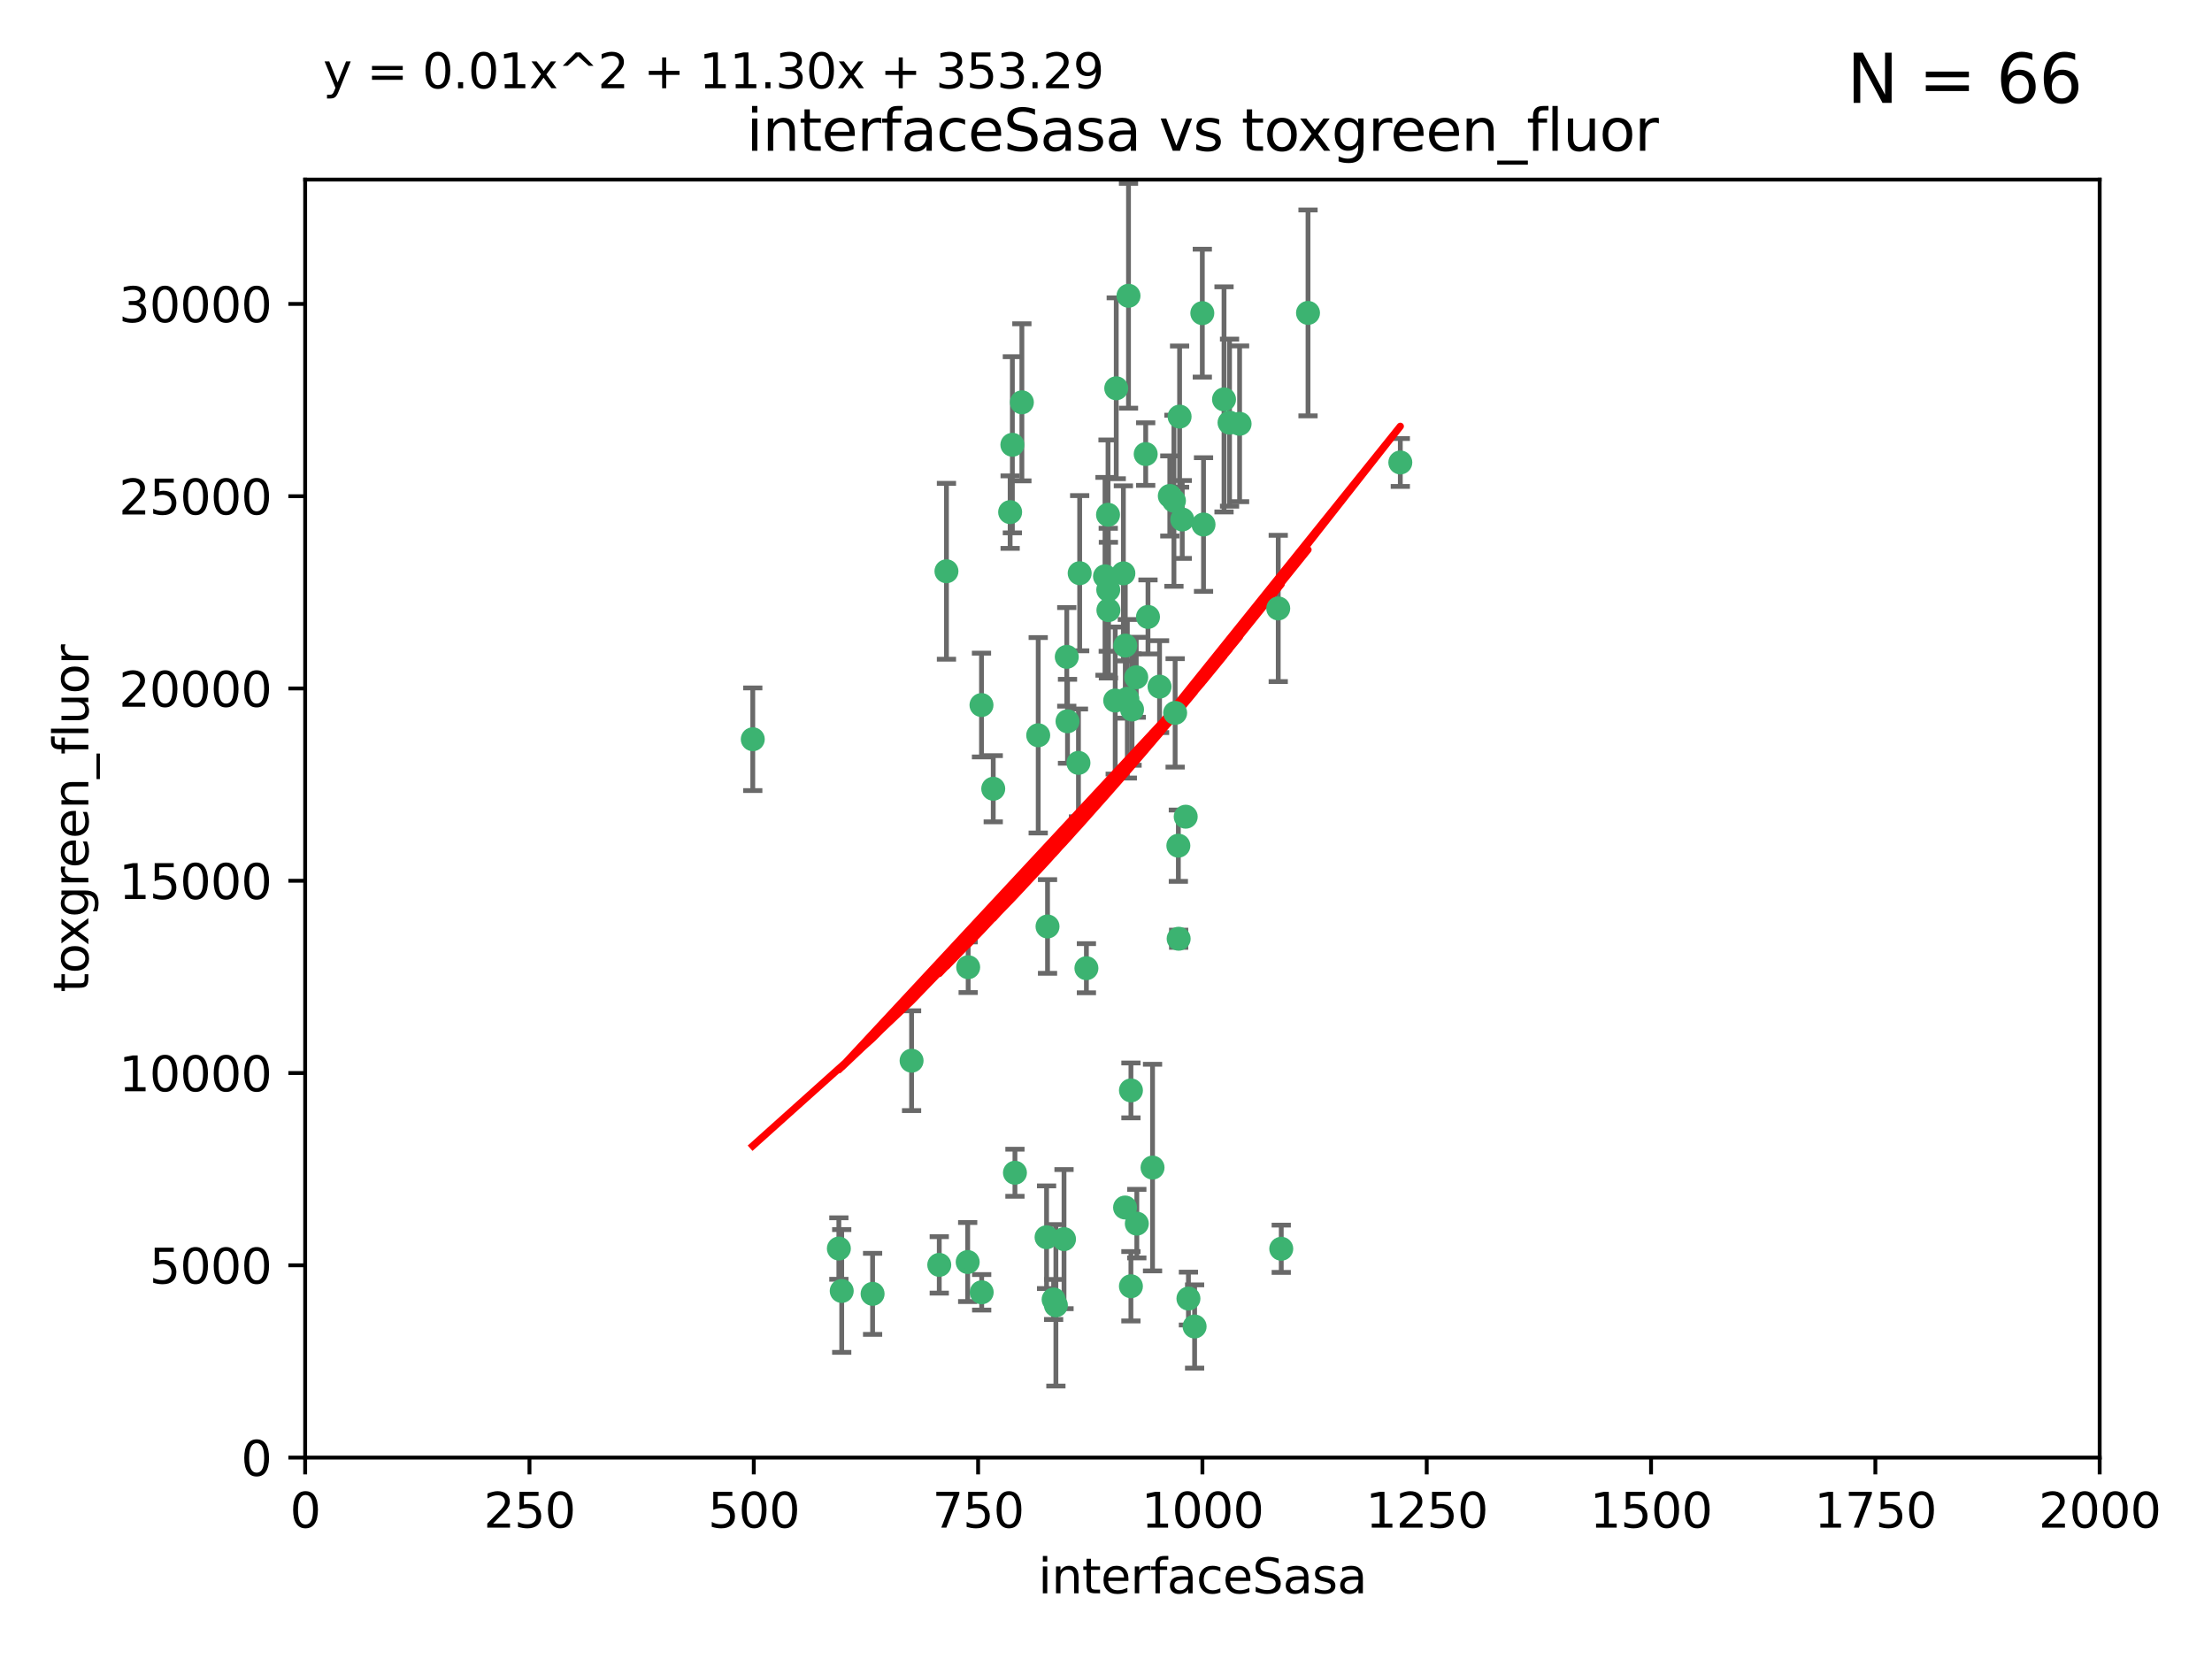 <?xml version="1.0" encoding="utf-8" standalone="no"?>
<!DOCTYPE svg PUBLIC "-//W3C//DTD SVG 1.1//EN"
  "http://www.w3.org/Graphics/SVG/1.1/DTD/svg11.dtd">
<svg xmlns:xlink="http://www.w3.org/1999/xlink" width="460.8pt" height="345.6pt" viewBox="0 0 460.8 345.6" xmlns="http://www.w3.org/2000/svg" version="1.1">
 <defs>
  <style type="text/css">*{stroke-linejoin: round; stroke-linecap: butt}</style>
 </defs>
 <g id="figure_1">
  <g id="patch_1">
   <path d="M 0 345.6 
L 460.8 345.6 
L 460.8 0 
L 0 0 
z
" style="fill: #ffffff"/>
  </g>
  <g id="axes_1">
   <g id="patch_2">
    <path d="M 63.571 303.64 
L 437.4 303.64 
L 437.4 37.411 
L 63.571 37.411 
z
" style="fill: #ffffff"/>
   </g>
   <g id="PathCollection_1">
    <defs>
     <path id="m1f3a281d3b" d="M 0 1.118 
C 0.297 1.118 0.581 1 0.791 0.791 
C 1 0.581 1.118 0.297 1.118 0 
C 1.118 -0.297 1 -0.581 0.791 -0.791 
C 0.581 -1 0.297 -1.118 0 -1.118 
C -0.297 -1.118 -0.581 -1 -0.791 -0.791 
C -1 -0.581 -1.118 -0.297 -1.118 0 
C -1.118 0.297 -1 0.581 -0.791 0.791 
C -0.581 1 -0.297 1.118 0 1.118 
z
" style="stroke: #3cb371"/>
    </defs>
    <g clip-path="url(#p83b86d4a2a)">
     <use xlink:href="#m1f3a281d3b" x="243.693" y="103.319" style="fill: #3cb371; stroke: #3cb371"/>
     <use xlink:href="#m1f3a281d3b" x="272.484" y="65.184" style="fill: #3cb371; stroke: #3cb371"/>
     <use xlink:href="#m1f3a281d3b" x="234.418" y="134.491" style="fill: #3cb371; stroke: #3cb371"/>
     <use xlink:href="#m1f3a281d3b" x="266.28" y="126.749" style="fill: #3cb371; stroke: #3cb371"/>
     <use xlink:href="#m1f3a281d3b" x="250.716" y="109.268" style="fill: #3cb371; stroke: #3cb371"/>
     <use xlink:href="#m1f3a281d3b" x="254.987" y="83.201" style="fill: #3cb371; stroke: #3cb371"/>
     <use xlink:href="#m1f3a281d3b" x="174.75" y="260.094" style="fill: #3cb371; stroke: #3cb371"/>
     <use xlink:href="#m1f3a281d3b" x="212.875" y="83.811" style="fill: #3cb371; stroke: #3cb371"/>
     <use xlink:href="#m1f3a281d3b" x="258.229" y="88.286" style="fill: #3cb371; stroke: #3cb371"/>
     <use xlink:href="#m1f3a281d3b" x="241.557" y="143.039" style="fill: #3cb371; stroke: #3cb371"/>
     <use xlink:href="#m1f3a281d3b" x="230.869" y="122.859" style="fill: #3cb371; stroke: #3cb371"/>
     <use xlink:href="#m1f3a281d3b" x="230.194" y="120.054" style="fill: #3cb371; stroke: #3cb371"/>
     <use xlink:href="#m1f3a281d3b" x="246.284" y="108.214" style="fill: #3cb371; stroke: #3cb371"/>
     <use xlink:href="#m1f3a281d3b" x="244.553" y="104.315" style="fill: #3cb371; stroke: #3cb371"/>
     <use xlink:href="#m1f3a281d3b" x="235.088" y="61.614" style="fill: #3cb371; stroke: #3cb371"/>
     <use xlink:href="#m1f3a281d3b" x="232.318" y="145.935" style="fill: #3cb371; stroke: #3cb371"/>
     <use xlink:href="#m1f3a281d3b" x="256.134" y="88.045" style="fill: #3cb371; stroke: #3cb371"/>
     <use xlink:href="#m1f3a281d3b" x="232.534" y="80.887" style="fill: #3cb371; stroke: #3cb371"/>
     <use xlink:href="#m1f3a281d3b" x="234.02" y="119.44" style="fill: #3cb371; stroke: #3cb371"/>
     <use xlink:href="#m1f3a281d3b" x="238.669" y="94.593" style="fill: #3cb371; stroke: #3cb371"/>
     <use xlink:href="#m1f3a281d3b" x="210.43" y="106.684" style="fill: #3cb371; stroke: #3cb371"/>
     <use xlink:href="#m1f3a281d3b" x="226.319" y="201.695" style="fill: #3cb371; stroke: #3cb371"/>
     <use xlink:href="#m1f3a281d3b" x="245.731" y="86.787" style="fill: #3cb371; stroke: #3cb371"/>
     <use xlink:href="#m1f3a281d3b" x="266.908" y="260.14" style="fill: #3cb371; stroke: #3cb371"/>
     <use xlink:href="#m1f3a281d3b" x="222.381" y="150.259" style="fill: #3cb371; stroke: #3cb371"/>
     <use xlink:href="#m1f3a281d3b" x="240.095" y="243.228" style="fill: #3cb371; stroke: #3cb371"/>
     <use xlink:href="#m1f3a281d3b" x="291.711" y="96.341" style="fill: #3cb371; stroke: #3cb371"/>
     <use xlink:href="#m1f3a281d3b" x="224.916" y="119.409" style="fill: #3cb371; stroke: #3cb371"/>
     <use xlink:href="#m1f3a281d3b" x="250.465" y="65.233" style="fill: #3cb371; stroke: #3cb371"/>
     <use xlink:href="#m1f3a281d3b" x="204.462" y="146.874" style="fill: #3cb371; stroke: #3cb371"/>
     <use xlink:href="#m1f3a281d3b" x="201.688" y="201.487" style="fill: #3cb371; stroke: #3cb371"/>
     <use xlink:href="#m1f3a281d3b" x="236.82" y="254.906" style="fill: #3cb371; stroke: #3cb371"/>
     <use xlink:href="#m1f3a281d3b" x="222.228" y="136.835" style="fill: #3cb371; stroke: #3cb371"/>
     <use xlink:href="#m1f3a281d3b" x="230.822" y="107.234" style="fill: #3cb371; stroke: #3cb371"/>
     <use xlink:href="#m1f3a281d3b" x="224.662" y="158.921" style="fill: #3cb371; stroke: #3cb371"/>
     <use xlink:href="#m1f3a281d3b" x="204.503" y="269.209" style="fill: #3cb371; stroke: #3cb371"/>
     <use xlink:href="#m1f3a281d3b" x="236.699" y="141.091" style="fill: #3cb371; stroke: #3cb371"/>
     <use xlink:href="#m1f3a281d3b" x="230.901" y="127.107" style="fill: #3cb371; stroke: #3cb371"/>
     <use xlink:href="#m1f3a281d3b" x="234.375" y="251.547" style="fill: #3cb371; stroke: #3cb371"/>
     <use xlink:href="#m1f3a281d3b" x="221.654" y="258.133" style="fill: #3cb371; stroke: #3cb371"/>
     <use xlink:href="#m1f3a281d3b" x="195.666" y="263.497" style="fill: #3cb371; stroke: #3cb371"/>
     <use xlink:href="#m1f3a281d3b" x="245.473" y="176.169" style="fill: #3cb371; stroke: #3cb371"/>
     <use xlink:href="#m1f3a281d3b" x="206.91" y="164.309" style="fill: #3cb371; stroke: #3cb371"/>
     <use xlink:href="#m1f3a281d3b" x="235.596" y="227.152" style="fill: #3cb371; stroke: #3cb371"/>
     <use xlink:href="#m1f3a281d3b" x="218.219" y="193.002" style="fill: #3cb371; stroke: #3cb371"/>
     <use xlink:href="#m1f3a281d3b" x="247.573" y="270.514" style="fill: #3cb371; stroke: #3cb371"/>
     <use xlink:href="#m1f3a281d3b" x="235.59" y="267.951" style="fill: #3cb371; stroke: #3cb371"/>
     <use xlink:href="#m1f3a281d3b" x="201.587" y="262.903" style="fill: #3cb371; stroke: #3cb371"/>
     <use xlink:href="#m1f3a281d3b" x="239.146" y="128.518" style="fill: #3cb371; stroke: #3cb371"/>
     <use xlink:href="#m1f3a281d3b" x="219.488" y="270.703" style="fill: #3cb371; stroke: #3cb371"/>
     <use xlink:href="#m1f3a281d3b" x="244.803" y="148.507" style="fill: #3cb371; stroke: #3cb371"/>
     <use xlink:href="#m1f3a281d3b" x="216.278" y="153.171" style="fill: #3cb371; stroke: #3cb371"/>
     <use xlink:href="#m1f3a281d3b" x="245.536" y="195.558" style="fill: #3cb371; stroke: #3cb371"/>
     <use xlink:href="#m1f3a281d3b" x="248.859" y="276.333" style="fill: #3cb371; stroke: #3cb371"/>
     <use xlink:href="#m1f3a281d3b" x="235.826" y="147.801" style="fill: #3cb371; stroke: #3cb371"/>
     <use xlink:href="#m1f3a281d3b" x="247.005" y="170.133" style="fill: #3cb371; stroke: #3cb371"/>
     <use xlink:href="#m1f3a281d3b" x="219.963" y="271.92" style="fill: #3cb371; stroke: #3cb371"/>
     <use xlink:href="#m1f3a281d3b" x="189.899" y="220.964" style="fill: #3cb371; stroke: #3cb371"/>
     <use xlink:href="#m1f3a281d3b" x="175.346" y="268.93" style="fill: #3cb371; stroke: #3cb371"/>
     <use xlink:href="#m1f3a281d3b" x="234.846" y="145.567" style="fill: #3cb371; stroke: #3cb371"/>
     <use xlink:href="#m1f3a281d3b" x="210.895" y="92.655" style="fill: #3cb371; stroke: #3cb371"/>
     <use xlink:href="#m1f3a281d3b" x="197.163" y="119.004" style="fill: #3cb371; stroke: #3cb371"/>
     <use xlink:href="#m1f3a281d3b" x="218.019" y="257.738" style="fill: #3cb371; stroke: #3cb371"/>
     <use xlink:href="#m1f3a281d3b" x="211.432" y="244.305" style="fill: #3cb371; stroke: #3cb371"/>
     <use xlink:href="#m1f3a281d3b" x="181.778" y="269.529" style="fill: #3cb371; stroke: #3cb371"/>
     <use xlink:href="#m1f3a281d3b" x="156.817" y="153.996" style="fill: #3cb371; stroke: #3cb371"/>
    </g>
   </g>
   <g id="matplotlib.axis_1">
    <g id="xtick_1">
     <g id="line2d_1">
      <defs>
       <path id="mf30df29859" d="M 0 0 
L 0 3.5 
" style="stroke: #000000; stroke-width: 0.8"/>
      </defs>
      <g>
       <use xlink:href="#mf30df29859" x="63.571" y="303.64" style="stroke: #000000; stroke-width: 0.8"/>
      </g>
     </g>
     <g id="text_1">
      <!-- 0 -->
      <g transform="translate(60.39 318.238)scale(0.1 -0.1)">
       <defs>
        <path id="DejaVuSans-30" d="M 2034 4250 
Q 1547 4250 1301 3770 
Q 1056 3291 1056 2328 
Q 1056 1369 1301 889 
Q 1547 409 2034 409 
Q 2525 409 2770 889 
Q 3016 1369 3016 2328 
Q 3016 3291 2770 3770 
Q 2525 4250 2034 4250 
z
M 2034 4750 
Q 2819 4750 3233 4129 
Q 3647 3509 3647 2328 
Q 3647 1150 3233 529 
Q 2819 -91 2034 -91 
Q 1250 -91 836 529 
Q 422 1150 422 2328 
Q 422 3509 836 4129 
Q 1250 4750 2034 4750 
z
" transform="scale(0.016)"/>
       </defs>
       <use xlink:href="#DejaVuSans-30"/>
      </g>
     </g>
    </g>
    <g id="xtick_2">
     <g id="line2d_2">
      <g>
       <use xlink:href="#mf30df29859" x="110.3" y="303.64" style="stroke: #000000; stroke-width: 0.8"/>
      </g>
     </g>
     <g id="text_2">
      <!-- 250 -->
      <g transform="translate(100.756 318.238)scale(0.1 -0.1)">
       <defs>
        <path id="DejaVuSans-32" d="M 1228 531 
L 3431 531 
L 3431 0 
L 469 0 
L 469 531 
Q 828 903 1448 1529 
Q 2069 2156 2228 2338 
Q 2531 2678 2651 2914 
Q 2772 3150 2772 3378 
Q 2772 3750 2511 3984 
Q 2250 4219 1831 4219 
Q 1534 4219 1204 4116 
Q 875 4013 500 3803 
L 500 4441 
Q 881 4594 1212 4672 
Q 1544 4750 1819 4750 
Q 2544 4750 2975 4387 
Q 3406 4025 3406 3419 
Q 3406 3131 3298 2873 
Q 3191 2616 2906 2266 
Q 2828 2175 2409 1742 
Q 1991 1309 1228 531 
z
" transform="scale(0.016)"/>
        <path id="DejaVuSans-35" d="M 691 4666 
L 3169 4666 
L 3169 4134 
L 1269 4134 
L 1269 2991 
Q 1406 3038 1543 3061 
Q 1681 3084 1819 3084 
Q 2600 3084 3056 2656 
Q 3513 2228 3513 1497 
Q 3513 744 3044 326 
Q 2575 -91 1722 -91 
Q 1428 -91 1123 -41 
Q 819 9 494 109 
L 494 744 
Q 775 591 1075 516 
Q 1375 441 1709 441 
Q 2250 441 2565 725 
Q 2881 1009 2881 1497 
Q 2881 1984 2565 2268 
Q 2250 2553 1709 2553 
Q 1456 2553 1204 2497 
Q 953 2441 691 2322 
L 691 4666 
z
" transform="scale(0.016)"/>
       </defs>
       <use xlink:href="#DejaVuSans-32"/>
       <use xlink:href="#DejaVuSans-35" x="63.623"/>
       <use xlink:href="#DejaVuSans-30" x="127.246"/>
      </g>
     </g>
    </g>
    <g id="xtick_3">
     <g id="line2d_3">
      <g>
       <use xlink:href="#mf30df29859" x="157.028" y="303.64" style="stroke: #000000; stroke-width: 0.8"/>
      </g>
     </g>
     <g id="text_3">
      <!-- 500 -->
      <g transform="translate(147.485 318.238)scale(0.1 -0.1)">
       <use xlink:href="#DejaVuSans-35"/>
       <use xlink:href="#DejaVuSans-30" x="63.623"/>
       <use xlink:href="#DejaVuSans-30" x="127.246"/>
      </g>
     </g>
    </g>
    <g id="xtick_4">
     <g id="line2d_4">
      <g>
       <use xlink:href="#mf30df29859" x="203.757" y="303.64" style="stroke: #000000; stroke-width: 0.8"/>
      </g>
     </g>
     <g id="text_4">
      <!-- 750 -->
      <g transform="translate(194.213 318.238)scale(0.1 -0.1)">
       <defs>
        <path id="DejaVuSans-37" d="M 525 4666 
L 3525 4666 
L 3525 4397 
L 1831 0 
L 1172 0 
L 2766 4134 
L 525 4134 
L 525 4666 
z
" transform="scale(0.016)"/>
       </defs>
       <use xlink:href="#DejaVuSans-37"/>
       <use xlink:href="#DejaVuSans-35" x="63.623"/>
       <use xlink:href="#DejaVuSans-30" x="127.246"/>
      </g>
     </g>
    </g>
    <g id="xtick_5">
     <g id="line2d_5">
      <g>
       <use xlink:href="#mf30df29859" x="250.486" y="303.64" style="stroke: #000000; stroke-width: 0.8"/>
      </g>
     </g>
     <g id="text_5">
      <!-- 1000 -->
      <g transform="translate(237.761 318.238)scale(0.1 -0.1)">
       <defs>
        <path id="DejaVuSans-31" d="M 794 531 
L 1825 531 
L 1825 4091 
L 703 3866 
L 703 4441 
L 1819 4666 
L 2450 4666 
L 2450 531 
L 3481 531 
L 3481 0 
L 794 0 
L 794 531 
z
" transform="scale(0.016)"/>
       </defs>
       <use xlink:href="#DejaVuSans-31"/>
       <use xlink:href="#DejaVuSans-30" x="63.623"/>
       <use xlink:href="#DejaVuSans-30" x="127.246"/>
       <use xlink:href="#DejaVuSans-30" x="190.869"/>
      </g>
     </g>
    </g>
    <g id="xtick_6">
     <g id="line2d_6">
      <g>
       <use xlink:href="#mf30df29859" x="297.214" y="303.64" style="stroke: #000000; stroke-width: 0.8"/>
      </g>
     </g>
     <g id="text_6">
      <!-- 1250 -->
      <g transform="translate(284.489 318.238)scale(0.1 -0.1)">
       <use xlink:href="#DejaVuSans-31"/>
       <use xlink:href="#DejaVuSans-32" x="63.623"/>
       <use xlink:href="#DejaVuSans-35" x="127.246"/>
       <use xlink:href="#DejaVuSans-30" x="190.869"/>
      </g>
     </g>
    </g>
    <g id="xtick_7">
     <g id="line2d_7">
      <g>
       <use xlink:href="#mf30df29859" x="343.943" y="303.64" style="stroke: #000000; stroke-width: 0.8"/>
      </g>
     </g>
     <g id="text_7">
      <!-- 1500 -->
      <g transform="translate(331.218 318.238)scale(0.1 -0.1)">
       <use xlink:href="#DejaVuSans-31"/>
       <use xlink:href="#DejaVuSans-35" x="63.623"/>
       <use xlink:href="#DejaVuSans-30" x="127.246"/>
       <use xlink:href="#DejaVuSans-30" x="190.869"/>
      </g>
     </g>
    </g>
    <g id="xtick_8">
     <g id="line2d_8">
      <g>
       <use xlink:href="#mf30df29859" x="390.671" y="303.64" style="stroke: #000000; stroke-width: 0.8"/>
      </g>
     </g>
     <g id="text_8">
      <!-- 1750 -->
      <g transform="translate(377.946 318.238)scale(0.1 -0.1)">
       <use xlink:href="#DejaVuSans-31"/>
       <use xlink:href="#DejaVuSans-37" x="63.623"/>
       <use xlink:href="#DejaVuSans-35" x="127.246"/>
       <use xlink:href="#DejaVuSans-30" x="190.869"/>
      </g>
     </g>
    </g>
    <g id="xtick_9">
     <g id="line2d_9">
      <g>
       <use xlink:href="#mf30df29859" x="437.4" y="303.64" style="stroke: #000000; stroke-width: 0.8"/>
      </g>
     </g>
     <g id="text_9">
      <!-- 2000 -->
      <g transform="translate(424.675 318.238)scale(0.1 -0.1)">
       <use xlink:href="#DejaVuSans-32"/>
       <use xlink:href="#DejaVuSans-30" x="63.623"/>
       <use xlink:href="#DejaVuSans-30" x="127.246"/>
       <use xlink:href="#DejaVuSans-30" x="190.869"/>
      </g>
     </g>
    </g>
    <g id="text_10">
     <!-- interfaceSasa -->
     <g transform="translate(216.279 331.917)scale(0.1 -0.1)">
      <defs>
       <path id="DejaVuSans-69" d="M 603 3500 
L 1178 3500 
L 1178 0 
L 603 0 
L 603 3500 
z
M 603 4863 
L 1178 4863 
L 1178 4134 
L 603 4134 
L 603 4863 
z
" transform="scale(0.016)"/>
       <path id="DejaVuSans-6e" d="M 3513 2113 
L 3513 0 
L 2938 0 
L 2938 2094 
Q 2938 2591 2744 2837 
Q 2550 3084 2163 3084 
Q 1697 3084 1428 2787 
Q 1159 2491 1159 1978 
L 1159 0 
L 581 0 
L 581 3500 
L 1159 3500 
L 1159 2956 
Q 1366 3272 1645 3428 
Q 1925 3584 2291 3584 
Q 2894 3584 3203 3211 
Q 3513 2838 3513 2113 
z
" transform="scale(0.016)"/>
       <path id="DejaVuSans-74" d="M 1172 4494 
L 1172 3500 
L 2356 3500 
L 2356 3053 
L 1172 3053 
L 1172 1153 
Q 1172 725 1289 603 
Q 1406 481 1766 481 
L 2356 481 
L 2356 0 
L 1766 0 
Q 1100 0 847 248 
Q 594 497 594 1153 
L 594 3053 
L 172 3053 
L 172 3500 
L 594 3500 
L 594 4494 
L 1172 4494 
z
" transform="scale(0.016)"/>
       <path id="DejaVuSans-65" d="M 3597 1894 
L 3597 1613 
L 953 1613 
Q 991 1019 1311 708 
Q 1631 397 2203 397 
Q 2534 397 2845 478 
Q 3156 559 3463 722 
L 3463 178 
Q 3153 47 2828 -22 
Q 2503 -91 2169 -91 
Q 1331 -91 842 396 
Q 353 884 353 1716 
Q 353 2575 817 3079 
Q 1281 3584 2069 3584 
Q 2775 3584 3186 3129 
Q 3597 2675 3597 1894 
z
M 3022 2063 
Q 3016 2534 2758 2815 
Q 2500 3097 2075 3097 
Q 1594 3097 1305 2825 
Q 1016 2553 972 2059 
L 3022 2063 
z
" transform="scale(0.016)"/>
       <path id="DejaVuSans-72" d="M 2631 2963 
Q 2534 3019 2420 3045 
Q 2306 3072 2169 3072 
Q 1681 3072 1420 2755 
Q 1159 2438 1159 1844 
L 1159 0 
L 581 0 
L 581 3500 
L 1159 3500 
L 1159 2956 
Q 1341 3275 1631 3429 
Q 1922 3584 2338 3584 
Q 2397 3584 2469 3576 
Q 2541 3569 2628 3553 
L 2631 2963 
z
" transform="scale(0.016)"/>
       <path id="DejaVuSans-66" d="M 2375 4863 
L 2375 4384 
L 1825 4384 
Q 1516 4384 1395 4259 
Q 1275 4134 1275 3809 
L 1275 3500 
L 2222 3500 
L 2222 3053 
L 1275 3053 
L 1275 0 
L 697 0 
L 697 3053 
L 147 3053 
L 147 3500 
L 697 3500 
L 697 3744 
Q 697 4328 969 4595 
Q 1241 4863 1831 4863 
L 2375 4863 
z
" transform="scale(0.016)"/>
       <path id="DejaVuSans-61" d="M 2194 1759 
Q 1497 1759 1228 1600 
Q 959 1441 959 1056 
Q 959 750 1161 570 
Q 1363 391 1709 391 
Q 2188 391 2477 730 
Q 2766 1069 2766 1631 
L 2766 1759 
L 2194 1759 
z
M 3341 1997 
L 3341 0 
L 2766 0 
L 2766 531 
Q 2569 213 2275 61 
Q 1981 -91 1556 -91 
Q 1019 -91 701 211 
Q 384 513 384 1019 
Q 384 1609 779 1909 
Q 1175 2209 1959 2209 
L 2766 2209 
L 2766 2266 
Q 2766 2663 2505 2880 
Q 2244 3097 1772 3097 
Q 1472 3097 1187 3025 
Q 903 2953 641 2809 
L 641 3341 
Q 956 3463 1253 3523 
Q 1550 3584 1831 3584 
Q 2591 3584 2966 3190 
Q 3341 2797 3341 1997 
z
" transform="scale(0.016)"/>
       <path id="DejaVuSans-63" d="M 3122 3366 
L 3122 2828 
Q 2878 2963 2633 3030 
Q 2388 3097 2138 3097 
Q 1578 3097 1268 2742 
Q 959 2388 959 1747 
Q 959 1106 1268 751 
Q 1578 397 2138 397 
Q 2388 397 2633 464 
Q 2878 531 3122 666 
L 3122 134 
Q 2881 22 2623 -34 
Q 2366 -91 2075 -91 
Q 1284 -91 818 406 
Q 353 903 353 1747 
Q 353 2603 823 3093 
Q 1294 3584 2113 3584 
Q 2378 3584 2631 3529 
Q 2884 3475 3122 3366 
z
" transform="scale(0.016)"/>
       <path id="DejaVuSans-53" d="M 3425 4513 
L 3425 3897 
Q 3066 4069 2747 4153 
Q 2428 4238 2131 4238 
Q 1616 4238 1336 4038 
Q 1056 3838 1056 3469 
Q 1056 3159 1242 3001 
Q 1428 2844 1947 2747 
L 2328 2669 
Q 3034 2534 3370 2195 
Q 3706 1856 3706 1288 
Q 3706 609 3251 259 
Q 2797 -91 1919 -91 
Q 1588 -91 1214 -16 
Q 841 59 441 206 
L 441 856 
Q 825 641 1194 531 
Q 1563 422 1919 422 
Q 2459 422 2753 634 
Q 3047 847 3047 1241 
Q 3047 1584 2836 1778 
Q 2625 1972 2144 2069 
L 1759 2144 
Q 1053 2284 737 2584 
Q 422 2884 422 3419 
Q 422 4038 858 4394 
Q 1294 4750 2059 4750 
Q 2388 4750 2728 4690 
Q 3069 4631 3425 4513 
z
" transform="scale(0.016)"/>
       <path id="DejaVuSans-73" d="M 2834 3397 
L 2834 2853 
Q 2591 2978 2328 3040 
Q 2066 3103 1784 3103 
Q 1356 3103 1142 2972 
Q 928 2841 928 2578 
Q 928 2378 1081 2264 
Q 1234 2150 1697 2047 
L 1894 2003 
Q 2506 1872 2764 1633 
Q 3022 1394 3022 966 
Q 3022 478 2636 193 
Q 2250 -91 1575 -91 
Q 1294 -91 989 -36 
Q 684 19 347 128 
L 347 722 
Q 666 556 975 473 
Q 1284 391 1588 391 
Q 1994 391 2212 530 
Q 2431 669 2431 922 
Q 2431 1156 2273 1281 
Q 2116 1406 1581 1522 
L 1381 1569 
Q 847 1681 609 1914 
Q 372 2147 372 2553 
Q 372 3047 722 3315 
Q 1072 3584 1716 3584 
Q 2034 3584 2315 3537 
Q 2597 3491 2834 3397 
z
" transform="scale(0.016)"/>
      </defs>
      <use xlink:href="#DejaVuSans-69"/>
      <use xlink:href="#DejaVuSans-6e" x="27.783"/>
      <use xlink:href="#DejaVuSans-74" x="91.162"/>
      <use xlink:href="#DejaVuSans-65" x="130.371"/>
      <use xlink:href="#DejaVuSans-72" x="191.895"/>
      <use xlink:href="#DejaVuSans-66" x="233.008"/>
      <use xlink:href="#DejaVuSans-61" x="268.213"/>
      <use xlink:href="#DejaVuSans-63" x="329.492"/>
      <use xlink:href="#DejaVuSans-65" x="384.473"/>
      <use xlink:href="#DejaVuSans-53" x="445.996"/>
      <use xlink:href="#DejaVuSans-61" x="509.473"/>
      <use xlink:href="#DejaVuSans-73" x="570.752"/>
      <use xlink:href="#DejaVuSans-61" x="622.852"/>
     </g>
    </g>
   </g>
   <g id="matplotlib.axis_2">
    <g id="ytick_1">
     <g id="line2d_10">
      <defs>
       <path id="m674324a75e" d="M 0 0 
L -3.5 0 
" style="stroke: #000000; stroke-width: 0.8"/>
      </defs>
      <g>
       <use xlink:href="#m674324a75e" x="63.571" y="303.64" style="stroke: #000000; stroke-width: 0.8"/>
      </g>
     </g>
     <g id="text_11">
      <!-- 0 -->
      <g transform="translate(50.209 307.439)scale(0.1 -0.1)">
       <use xlink:href="#DejaVuSans-30"/>
      </g>
     </g>
    </g>
    <g id="ytick_2">
     <g id="line2d_11">
      <g>
       <use xlink:href="#m674324a75e" x="63.571" y="263.586" style="stroke: #000000; stroke-width: 0.8"/>
      </g>
     </g>
     <g id="text_12">
      <!-- 5000 -->
      <g transform="translate(31.121 267.385)scale(0.1 -0.1)">
       <use xlink:href="#DejaVuSans-35"/>
       <use xlink:href="#DejaVuSans-30" x="63.623"/>
       <use xlink:href="#DejaVuSans-30" x="127.246"/>
       <use xlink:href="#DejaVuSans-30" x="190.869"/>
      </g>
     </g>
    </g>
    <g id="ytick_3">
     <g id="line2d_12">
      <g>
       <use xlink:href="#m674324a75e" x="63.571" y="223.532" style="stroke: #000000; stroke-width: 0.8"/>
      </g>
     </g>
     <g id="text_13">
      <!-- 10000 -->
      <g transform="translate(24.759 227.331)scale(0.1 -0.1)">
       <use xlink:href="#DejaVuSans-31"/>
       <use xlink:href="#DejaVuSans-30" x="63.623"/>
       <use xlink:href="#DejaVuSans-30" x="127.246"/>
       <use xlink:href="#DejaVuSans-30" x="190.869"/>
       <use xlink:href="#DejaVuSans-30" x="254.492"/>
      </g>
     </g>
    </g>
    <g id="ytick_4">
     <g id="line2d_13">
      <g>
       <use xlink:href="#m674324a75e" x="63.571" y="183.478" style="stroke: #000000; stroke-width: 0.8"/>
      </g>
     </g>
     <g id="text_14">
      <!-- 15000 -->
      <g transform="translate(24.759 187.278)scale(0.1 -0.1)">
       <use xlink:href="#DejaVuSans-31"/>
       <use xlink:href="#DejaVuSans-35" x="63.623"/>
       <use xlink:href="#DejaVuSans-30" x="127.246"/>
       <use xlink:href="#DejaVuSans-30" x="190.869"/>
       <use xlink:href="#DejaVuSans-30" x="254.492"/>
      </g>
     </g>
    </g>
    <g id="ytick_5">
     <g id="line2d_14">
      <g>
       <use xlink:href="#m674324a75e" x="63.571" y="143.424" style="stroke: #000000; stroke-width: 0.8"/>
      </g>
     </g>
     <g id="text_15">
      <!-- 20000 -->
      <g transform="translate(24.759 147.224)scale(0.1 -0.1)">
       <use xlink:href="#DejaVuSans-32"/>
       <use xlink:href="#DejaVuSans-30" x="63.623"/>
       <use xlink:href="#DejaVuSans-30" x="127.246"/>
       <use xlink:href="#DejaVuSans-30" x="190.869"/>
       <use xlink:href="#DejaVuSans-30" x="254.492"/>
      </g>
     </g>
    </g>
    <g id="ytick_6">
     <g id="line2d_15">
      <g>
       <use xlink:href="#m674324a75e" x="63.571" y="103.371" style="stroke: #000000; stroke-width: 0.8"/>
      </g>
     </g>
     <g id="text_16">
      <!-- 25000 -->
      <g transform="translate(24.759 107.17)scale(0.1 -0.1)">
       <use xlink:href="#DejaVuSans-32"/>
       <use xlink:href="#DejaVuSans-35" x="63.623"/>
       <use xlink:href="#DejaVuSans-30" x="127.246"/>
       <use xlink:href="#DejaVuSans-30" x="190.869"/>
       <use xlink:href="#DejaVuSans-30" x="254.492"/>
      </g>
     </g>
    </g>
    <g id="ytick_7">
     <g id="line2d_16">
      <g>
       <use xlink:href="#m674324a75e" x="63.571" y="63.317" style="stroke: #000000; stroke-width: 0.8"/>
      </g>
     </g>
     <g id="text_17">
      <!-- 30000 -->
      <g transform="translate(24.759 67.116)scale(0.1 -0.1)">
       <defs>
        <path id="DejaVuSans-33" d="M 2597 2516 
Q 3050 2419 3304 2112 
Q 3559 1806 3559 1356 
Q 3559 666 3084 287 
Q 2609 -91 1734 -91 
Q 1441 -91 1130 -33 
Q 819 25 488 141 
L 488 750 
Q 750 597 1062 519 
Q 1375 441 1716 441 
Q 2309 441 2620 675 
Q 2931 909 2931 1356 
Q 2931 1769 2642 2001 
Q 2353 2234 1838 2234 
L 1294 2234 
L 1294 2753 
L 1863 2753 
Q 2328 2753 2575 2939 
Q 2822 3125 2822 3475 
Q 2822 3834 2567 4026 
Q 2313 4219 1838 4219 
Q 1578 4219 1281 4162 
Q 984 4106 628 3988 
L 628 4550 
Q 988 4650 1302 4700 
Q 1616 4750 1894 4750 
Q 2613 4750 3031 4423 
Q 3450 4097 3450 3541 
Q 3450 3153 3228 2886 
Q 3006 2619 2597 2516 
z
" transform="scale(0.016)"/>
       </defs>
       <use xlink:href="#DejaVuSans-33"/>
       <use xlink:href="#DejaVuSans-30" x="63.623"/>
       <use xlink:href="#DejaVuSans-30" x="127.246"/>
       <use xlink:href="#DejaVuSans-30" x="190.869"/>
       <use xlink:href="#DejaVuSans-30" x="254.492"/>
      </g>
     </g>
    </g>
    <g id="text_18">
     <!-- toxgreen_fluor -->
     <g transform="translate(18.401 206.72)rotate(-90)scale(0.1 -0.1)">
      <defs>
       <path id="DejaVuSans-6f" d="M 1959 3097 
Q 1497 3097 1228 2736 
Q 959 2375 959 1747 
Q 959 1119 1226 758 
Q 1494 397 1959 397 
Q 2419 397 2687 759 
Q 2956 1122 2956 1747 
Q 2956 2369 2687 2733 
Q 2419 3097 1959 3097 
z
M 1959 3584 
Q 2709 3584 3137 3096 
Q 3566 2609 3566 1747 
Q 3566 888 3137 398 
Q 2709 -91 1959 -91 
Q 1206 -91 779 398 
Q 353 888 353 1747 
Q 353 2609 779 3096 
Q 1206 3584 1959 3584 
z
" transform="scale(0.016)"/>
       <path id="DejaVuSans-78" d="M 3513 3500 
L 2247 1797 
L 3578 0 
L 2900 0 
L 1881 1375 
L 863 0 
L 184 0 
L 1544 1831 
L 300 3500 
L 978 3500 
L 1906 2253 
L 2834 3500 
L 3513 3500 
z
" transform="scale(0.016)"/>
       <path id="DejaVuSans-67" d="M 2906 1791 
Q 2906 2416 2648 2759 
Q 2391 3103 1925 3103 
Q 1463 3103 1205 2759 
Q 947 2416 947 1791 
Q 947 1169 1205 825 
Q 1463 481 1925 481 
Q 2391 481 2648 825 
Q 2906 1169 2906 1791 
z
M 3481 434 
Q 3481 -459 3084 -895 
Q 2688 -1331 1869 -1331 
Q 1566 -1331 1297 -1286 
Q 1028 -1241 775 -1147 
L 775 -588 
Q 1028 -725 1275 -790 
Q 1522 -856 1778 -856 
Q 2344 -856 2625 -561 
Q 2906 -266 2906 331 
L 2906 616 
Q 2728 306 2450 153 
Q 2172 0 1784 0 
Q 1141 0 747 490 
Q 353 981 353 1791 
Q 353 2603 747 3093 
Q 1141 3584 1784 3584 
Q 2172 3584 2450 3431 
Q 2728 3278 2906 2969 
L 2906 3500 
L 3481 3500 
L 3481 434 
z
" transform="scale(0.016)"/>
       <path id="DejaVuSans-5f" d="M 3263 -1063 
L 3263 -1509 
L -63 -1509 
L -63 -1063 
L 3263 -1063 
z
" transform="scale(0.016)"/>
       <path id="DejaVuSans-6c" d="M 603 4863 
L 1178 4863 
L 1178 0 
L 603 0 
L 603 4863 
z
" transform="scale(0.016)"/>
       <path id="DejaVuSans-75" d="M 544 1381 
L 544 3500 
L 1119 3500 
L 1119 1403 
Q 1119 906 1312 657 
Q 1506 409 1894 409 
Q 2359 409 2629 706 
Q 2900 1003 2900 1516 
L 2900 3500 
L 3475 3500 
L 3475 0 
L 2900 0 
L 2900 538 
Q 2691 219 2414 64 
Q 2138 -91 1772 -91 
Q 1169 -91 856 284 
Q 544 659 544 1381 
z
M 1991 3584 
L 1991 3584 
z
" transform="scale(0.016)"/>
      </defs>
      <use xlink:href="#DejaVuSans-74"/>
      <use xlink:href="#DejaVuSans-6f" x="39.209"/>
      <use xlink:href="#DejaVuSans-78" x="97.266"/>
      <use xlink:href="#DejaVuSans-67" x="156.445"/>
      <use xlink:href="#DejaVuSans-72" x="219.922"/>
      <use xlink:href="#DejaVuSans-65" x="258.785"/>
      <use xlink:href="#DejaVuSans-65" x="320.309"/>
      <use xlink:href="#DejaVuSans-6e" x="381.832"/>
      <use xlink:href="#DejaVuSans-5f" x="445.211"/>
      <use xlink:href="#DejaVuSans-66" x="495.211"/>
      <use xlink:href="#DejaVuSans-6c" x="530.416"/>
      <use xlink:href="#DejaVuSans-75" x="558.199"/>
      <use xlink:href="#DejaVuSans-6f" x="621.578"/>
      <use xlink:href="#DejaVuSans-72" x="682.76"/>
     </g>
    </g>
   </g>
   <g id="LineCollection_1">
    <path d="M 243.693 111.662 
L 243.693 94.976 
" clip-path="url(#p83b86d4a2a)" style="fill: none; stroke: #696969"/>
    <path d="M 272.484 86.629 
L 272.484 43.739 
" clip-path="url(#p83b86d4a2a)" style="fill: none; stroke: #696969"/>
    <path d="M 234.418 149.606 
L 234.418 119.375 
" clip-path="url(#p83b86d4a2a)" style="fill: none; stroke: #696969"/>
    <path d="M 266.28 141.983 
L 266.28 111.515 
" clip-path="url(#p83b86d4a2a)" style="fill: none; stroke: #696969"/>
    <path d="M 250.716 123.191 
L 250.716 95.346 
" clip-path="url(#p83b86d4a2a)" style="fill: none; stroke: #696969"/>
    <path d="M 254.987 106.648 
L 254.987 59.753 
" clip-path="url(#p83b86d4a2a)" style="fill: none; stroke: #696969"/>
    <path d="M 174.75 266.497 
L 174.75 253.692 
" clip-path="url(#p83b86d4a2a)" style="fill: none; stroke: #696969"/>
    <path d="M 212.875 100.173 
L 212.875 67.45 
" clip-path="url(#p83b86d4a2a)" style="fill: none; stroke: #696969"/>
    <path d="M 258.229 104.51 
L 258.229 72.063 
" clip-path="url(#p83b86d4a2a)" style="fill: none; stroke: #696969"/>
    <path d="M 241.557 152.61 
L 241.557 133.468 
" clip-path="url(#p83b86d4a2a)" style="fill: none; stroke: #696969"/>
    <path d="M 230.869 135.667 
L 230.869 110.051 
" clip-path="url(#p83b86d4a2a)" style="fill: none; stroke: #696969"/>
    <path d="M 230.194 140.659 
L 230.194 99.45 
" clip-path="url(#p83b86d4a2a)" style="fill: none; stroke: #696969"/>
    <path d="M 246.284 116.326 
L 246.284 100.101 
" clip-path="url(#p83b86d4a2a)" style="fill: none; stroke: #696969"/>
    <path d="M 244.553 122.133 
L 244.553 86.497 
" clip-path="url(#p83b86d4a2a)" style="fill: none; stroke: #696969"/>
    <path d="M 235.088 85.029 
L 235.088 38.199 
" clip-path="url(#p83b86d4a2a)" style="fill: none; stroke: #696969"/>
    <path d="M 232.318 161.248 
L 232.318 130.622 
" clip-path="url(#p83b86d4a2a)" style="fill: none; stroke: #696969"/>
    <path d="M 256.134 105.444 
L 256.134 70.646 
" clip-path="url(#p83b86d4a2a)" style="fill: none; stroke: #696969"/>
    <path d="M 232.534 99.727 
L 232.534 62.047 
" clip-path="url(#p83b86d4a2a)" style="fill: none; stroke: #696969"/>
    <path d="M 234.02 137.675 
L 234.02 101.206 
" clip-path="url(#p83b86d4a2a)" style="fill: none; stroke: #696969"/>
    <path d="M 238.669 101.108 
L 238.669 88.078 
" clip-path="url(#p83b86d4a2a)" style="fill: none; stroke: #696969"/>
    <path d="M 210.43 114.235 
L 210.43 99.134 
" clip-path="url(#p83b86d4a2a)" style="fill: none; stroke: #696969"/>
    <path d="M 226.319 206.809 
L 226.319 196.58 
" clip-path="url(#p83b86d4a2a)" style="fill: none; stroke: #696969"/>
    <path d="M 245.731 101.495 
L 245.731 72.08 
" clip-path="url(#p83b86d4a2a)" style="fill: none; stroke: #696969"/>
    <path d="M 266.908 265.065 
L 266.908 255.214 
" clip-path="url(#p83b86d4a2a)" style="fill: none; stroke: #696969"/>
    <path d="M 222.381 159.003 
L 222.381 141.514 
" clip-path="url(#p83b86d4a2a)" style="fill: none; stroke: #696969"/>
    <path d="M 240.095 264.748 
L 240.095 221.708 
" clip-path="url(#p83b86d4a2a)" style="fill: none; stroke: #696969"/>
    <path d="M 291.711 101.329 
L 291.711 91.353 
" clip-path="url(#p83b86d4a2a)" style="fill: none; stroke: #696969"/>
    <path d="M 224.916 135.574 
L 224.916 103.243 
" clip-path="url(#p83b86d4a2a)" style="fill: none; stroke: #696969"/>
    <path d="M 250.465 78.556 
L 250.465 51.911 
" clip-path="url(#p83b86d4a2a)" style="fill: none; stroke: #696969"/>
    <path d="M 204.462 157.684 
L 204.462 136.065 
" clip-path="url(#p83b86d4a2a)" style="fill: none; stroke: #696969"/>
    <path d="M 201.688 206.761 
L 201.688 196.213 
" clip-path="url(#p83b86d4a2a)" style="fill: none; stroke: #696969"/>
    <path d="M 236.82 262.048 
L 236.82 247.764 
" clip-path="url(#p83b86d4a2a)" style="fill: none; stroke: #696969"/>
    <path d="M 222.228 147.104 
L 222.228 126.566 
" clip-path="url(#p83b86d4a2a)" style="fill: none; stroke: #696969"/>
    <path d="M 230.822 122.819 
L 230.822 91.649 
" clip-path="url(#p83b86d4a2a)" style="fill: none; stroke: #696969"/>
    <path d="M 224.662 170.147 
L 224.662 147.694 
" clip-path="url(#p83b86d4a2a)" style="fill: none; stroke: #696969"/>
    <path d="M 204.503 272.908 
L 204.503 265.511 
" clip-path="url(#p83b86d4a2a)" style="fill: none; stroke: #696969"/>
    <path d="M 236.699 149.421 
L 236.699 132.76 
" clip-path="url(#p83b86d4a2a)" style="fill: none; stroke: #696969"/>
    <path d="M 230.901 141.248 
L 230.901 112.967 
" clip-path="url(#p83b86d4a2a)" style="fill: none; stroke: #696969"/>
    <path d="M 234.375 252.228 
L 234.375 250.867 
" clip-path="url(#p83b86d4a2a)" style="fill: none; stroke: #696969"/>
    <path d="M 221.654 272.621 
L 221.654 243.644 
" clip-path="url(#p83b86d4a2a)" style="fill: none; stroke: #696969"/>
    <path d="M 195.666 269.377 
L 195.666 257.616 
" clip-path="url(#p83b86d4a2a)" style="fill: none; stroke: #696969"/>
    <path d="M 245.473 183.597 
L 245.473 168.741 
" clip-path="url(#p83b86d4a2a)" style="fill: none; stroke: #696969"/>
    <path d="M 206.91 171.2 
L 206.91 157.418 
" clip-path="url(#p83b86d4a2a)" style="fill: none; stroke: #696969"/>
    <path d="M 235.596 232.87 
L 235.596 221.434 
" clip-path="url(#p83b86d4a2a)" style="fill: none; stroke: #696969"/>
    <path d="M 218.219 202.754 
L 218.219 183.249 
" clip-path="url(#p83b86d4a2a)" style="fill: none; stroke: #696969"/>
    <path d="M 247.573 276.02 
L 247.573 265.008 
" clip-path="url(#p83b86d4a2a)" style="fill: none; stroke: #696969"/>
    <path d="M 235.59 275.179 
L 235.59 260.723 
" clip-path="url(#p83b86d4a2a)" style="fill: none; stroke: #696969"/>
    <path d="M 201.587 271.133 
L 201.587 254.673 
" clip-path="url(#p83b86d4a2a)" style="fill: none; stroke: #696969"/>
    <path d="M 239.146 136.228 
L 239.146 120.808 
" clip-path="url(#p83b86d4a2a)" style="fill: none; stroke: #696969"/>
    <path d="M 219.488 274.871 
L 219.488 266.536 
" clip-path="url(#p83b86d4a2a)" style="fill: none; stroke: #696969"/>
    <path d="M 244.803 159.798 
L 244.803 137.216 
" clip-path="url(#p83b86d4a2a)" style="fill: none; stroke: #696969"/>
    <path d="M 216.278 173.526 
L 216.278 132.815 
" clip-path="url(#p83b86d4a2a)" style="fill: none; stroke: #696969"/>
    <path d="M 245.536 197.349 
L 245.536 193.767 
" clip-path="url(#p83b86d4a2a)" style="fill: none; stroke: #696969"/>
    <path d="M 248.859 285.006 
L 248.859 267.659 
" clip-path="url(#p83b86d4a2a)" style="fill: none; stroke: #696969"/>
    <path d="M 235.826 159.413 
L 235.826 136.19 
" clip-path="url(#p83b86d4a2a)" style="fill: none; stroke: #696969"/>
    <path d="M 247.005 170.88 
L 247.005 169.387 
" clip-path="url(#p83b86d4a2a)" style="fill: none; stroke: #696969"/>
    <path d="M 219.963 288.737 
L 219.963 255.103 
" clip-path="url(#p83b86d4a2a)" style="fill: none; stroke: #696969"/>
    <path d="M 189.899 231.359 
L 189.899 210.569 
" clip-path="url(#p83b86d4a2a)" style="fill: none; stroke: #696969"/>
    <path d="M 175.346 281.718 
L 175.346 256.142 
" clip-path="url(#p83b86d4a2a)" style="fill: none; stroke: #696969"/>
    <path d="M 234.846 162.081 
L 234.846 129.053 
" clip-path="url(#p83b86d4a2a)" style="fill: none; stroke: #696969"/>
    <path d="M 210.895 111.003 
L 210.895 74.306 
" clip-path="url(#p83b86d4a2a)" style="fill: none; stroke: #696969"/>
    <path d="M 197.163 137.321 
L 197.163 100.688 
" clip-path="url(#p83b86d4a2a)" style="fill: none; stroke: #696969"/>
    <path d="M 218.019 268.432 
L 218.019 247.045 
" clip-path="url(#p83b86d4a2a)" style="fill: none; stroke: #696969"/>
    <path d="M 211.432 249.207 
L 211.432 239.402 
" clip-path="url(#p83b86d4a2a)" style="fill: none; stroke: #696969"/>
    <path d="M 181.778 277.972 
L 181.778 261.086 
" clip-path="url(#p83b86d4a2a)" style="fill: none; stroke: #696969"/>
    <path d="M 156.817 164.686 
L 156.817 143.305 
" clip-path="url(#p83b86d4a2a)" style="fill: none; stroke: #696969"/>
   </g>
   <g id="line2d_17">
    <defs>
     <path id="m55b720be16" d="M 2 0 
L -2 -0 
" style="stroke: #696969"/>
    </defs>
    <g clip-path="url(#p83b86d4a2a)">
     <use xlink:href="#m55b720be16" x="243.693" y="111.662" style="fill: #696969; stroke: #696969"/>
     <use xlink:href="#m55b720be16" x="272.484" y="86.629" style="fill: #696969; stroke: #696969"/>
     <use xlink:href="#m55b720be16" x="234.418" y="149.606" style="fill: #696969; stroke: #696969"/>
     <use xlink:href="#m55b720be16" x="266.28" y="141.983" style="fill: #696969; stroke: #696969"/>
     <use xlink:href="#m55b720be16" x="250.716" y="123.191" style="fill: #696969; stroke: #696969"/>
     <use xlink:href="#m55b720be16" x="254.987" y="106.648" style="fill: #696969; stroke: #696969"/>
     <use xlink:href="#m55b720be16" x="174.75" y="266.497" style="fill: #696969; stroke: #696969"/>
     <use xlink:href="#m55b720be16" x="212.875" y="100.173" style="fill: #696969; stroke: #696969"/>
     <use xlink:href="#m55b720be16" x="258.229" y="104.51" style="fill: #696969; stroke: #696969"/>
     <use xlink:href="#m55b720be16" x="241.557" y="152.61" style="fill: #696969; stroke: #696969"/>
     <use xlink:href="#m55b720be16" x="230.869" y="135.667" style="fill: #696969; stroke: #696969"/>
     <use xlink:href="#m55b720be16" x="230.194" y="140.659" style="fill: #696969; stroke: #696969"/>
     <use xlink:href="#m55b720be16" x="246.284" y="116.326" style="fill: #696969; stroke: #696969"/>
     <use xlink:href="#m55b720be16" x="244.553" y="122.133" style="fill: #696969; stroke: #696969"/>
     <use xlink:href="#m55b720be16" x="235.088" y="85.029" style="fill: #696969; stroke: #696969"/>
     <use xlink:href="#m55b720be16" x="232.318" y="161.248" style="fill: #696969; stroke: #696969"/>
     <use xlink:href="#m55b720be16" x="256.134" y="105.444" style="fill: #696969; stroke: #696969"/>
     <use xlink:href="#m55b720be16" x="232.534" y="99.727" style="fill: #696969; stroke: #696969"/>
     <use xlink:href="#m55b720be16" x="234.02" y="137.675" style="fill: #696969; stroke: #696969"/>
     <use xlink:href="#m55b720be16" x="238.669" y="101.108" style="fill: #696969; stroke: #696969"/>
     <use xlink:href="#m55b720be16" x="210.43" y="114.235" style="fill: #696969; stroke: #696969"/>
     <use xlink:href="#m55b720be16" x="226.319" y="206.809" style="fill: #696969; stroke: #696969"/>
     <use xlink:href="#m55b720be16" x="245.731" y="101.495" style="fill: #696969; stroke: #696969"/>
     <use xlink:href="#m55b720be16" x="266.908" y="265.065" style="fill: #696969; stroke: #696969"/>
     <use xlink:href="#m55b720be16" x="222.381" y="159.003" style="fill: #696969; stroke: #696969"/>
     <use xlink:href="#m55b720be16" x="240.095" y="264.748" style="fill: #696969; stroke: #696969"/>
     <use xlink:href="#m55b720be16" x="291.711" y="101.329" style="fill: #696969; stroke: #696969"/>
     <use xlink:href="#m55b720be16" x="224.916" y="135.574" style="fill: #696969; stroke: #696969"/>
     <use xlink:href="#m55b720be16" x="250.465" y="78.556" style="fill: #696969; stroke: #696969"/>
     <use xlink:href="#m55b720be16" x="204.462" y="157.684" style="fill: #696969; stroke: #696969"/>
     <use xlink:href="#m55b720be16" x="201.688" y="206.761" style="fill: #696969; stroke: #696969"/>
     <use xlink:href="#m55b720be16" x="236.82" y="262.048" style="fill: #696969; stroke: #696969"/>
     <use xlink:href="#m55b720be16" x="222.228" y="147.104" style="fill: #696969; stroke: #696969"/>
     <use xlink:href="#m55b720be16" x="230.822" y="122.819" style="fill: #696969; stroke: #696969"/>
     <use xlink:href="#m55b720be16" x="224.662" y="170.147" style="fill: #696969; stroke: #696969"/>
     <use xlink:href="#m55b720be16" x="204.503" y="272.908" style="fill: #696969; stroke: #696969"/>
     <use xlink:href="#m55b720be16" x="236.699" y="149.421" style="fill: #696969; stroke: #696969"/>
     <use xlink:href="#m55b720be16" x="230.901" y="141.248" style="fill: #696969; stroke: #696969"/>
     <use xlink:href="#m55b720be16" x="234.375" y="252.228" style="fill: #696969; stroke: #696969"/>
     <use xlink:href="#m55b720be16" x="221.654" y="272.621" style="fill: #696969; stroke: #696969"/>
     <use xlink:href="#m55b720be16" x="195.666" y="269.377" style="fill: #696969; stroke: #696969"/>
     <use xlink:href="#m55b720be16" x="245.473" y="183.597" style="fill: #696969; stroke: #696969"/>
     <use xlink:href="#m55b720be16" x="206.91" y="171.2" style="fill: #696969; stroke: #696969"/>
     <use xlink:href="#m55b720be16" x="235.596" y="232.87" style="fill: #696969; stroke: #696969"/>
     <use xlink:href="#m55b720be16" x="218.219" y="202.754" style="fill: #696969; stroke: #696969"/>
     <use xlink:href="#m55b720be16" x="247.573" y="276.02" style="fill: #696969; stroke: #696969"/>
     <use xlink:href="#m55b720be16" x="235.59" y="275.179" style="fill: #696969; stroke: #696969"/>
     <use xlink:href="#m55b720be16" x="201.587" y="271.133" style="fill: #696969; stroke: #696969"/>
     <use xlink:href="#m55b720be16" x="239.146" y="136.228" style="fill: #696969; stroke: #696969"/>
     <use xlink:href="#m55b720be16" x="219.488" y="274.871" style="fill: #696969; stroke: #696969"/>
     <use xlink:href="#m55b720be16" x="244.803" y="159.798" style="fill: #696969; stroke: #696969"/>
     <use xlink:href="#m55b720be16" x="216.278" y="173.526" style="fill: #696969; stroke: #696969"/>
     <use xlink:href="#m55b720be16" x="245.536" y="197.349" style="fill: #696969; stroke: #696969"/>
     <use xlink:href="#m55b720be16" x="248.859" y="285.006" style="fill: #696969; stroke: #696969"/>
     <use xlink:href="#m55b720be16" x="235.826" y="159.413" style="fill: #696969; stroke: #696969"/>
     <use xlink:href="#m55b720be16" x="247.005" y="170.88" style="fill: #696969; stroke: #696969"/>
     <use xlink:href="#m55b720be16" x="219.963" y="288.737" style="fill: #696969; stroke: #696969"/>
     <use xlink:href="#m55b720be16" x="189.899" y="231.359" style="fill: #696969; stroke: #696969"/>
     <use xlink:href="#m55b720be16" x="175.346" y="281.718" style="fill: #696969; stroke: #696969"/>
     <use xlink:href="#m55b720be16" x="234.846" y="162.081" style="fill: #696969; stroke: #696969"/>
     <use xlink:href="#m55b720be16" x="210.895" y="111.003" style="fill: #696969; stroke: #696969"/>
     <use xlink:href="#m55b720be16" x="197.163" y="137.321" style="fill: #696969; stroke: #696969"/>
     <use xlink:href="#m55b720be16" x="218.019" y="268.432" style="fill: #696969; stroke: #696969"/>
     <use xlink:href="#m55b720be16" x="211.432" y="249.207" style="fill: #696969; stroke: #696969"/>
     <use xlink:href="#m55b720be16" x="181.778" y="277.972" style="fill: #696969; stroke: #696969"/>
     <use xlink:href="#m55b720be16" x="156.817" y="164.686" style="fill: #696969; stroke: #696969"/>
    </g>
   </g>
   <g id="line2d_18">
    <g clip-path="url(#p83b86d4a2a)">
     <use xlink:href="#m55b720be16" x="243.693" y="94.976" style="fill: #696969; stroke: #696969"/>
     <use xlink:href="#m55b720be16" x="272.484" y="43.739" style="fill: #696969; stroke: #696969"/>
     <use xlink:href="#m55b720be16" x="234.418" y="119.375" style="fill: #696969; stroke: #696969"/>
     <use xlink:href="#m55b720be16" x="266.28" y="111.515" style="fill: #696969; stroke: #696969"/>
     <use xlink:href="#m55b720be16" x="250.716" y="95.346" style="fill: #696969; stroke: #696969"/>
     <use xlink:href="#m55b720be16" x="254.987" y="59.753" style="fill: #696969; stroke: #696969"/>
     <use xlink:href="#m55b720be16" x="174.75" y="253.692" style="fill: #696969; stroke: #696969"/>
     <use xlink:href="#m55b720be16" x="212.875" y="67.45" style="fill: #696969; stroke: #696969"/>
     <use xlink:href="#m55b720be16" x="258.229" y="72.063" style="fill: #696969; stroke: #696969"/>
     <use xlink:href="#m55b720be16" x="241.557" y="133.468" style="fill: #696969; stroke: #696969"/>
     <use xlink:href="#m55b720be16" x="230.869" y="110.051" style="fill: #696969; stroke: #696969"/>
     <use xlink:href="#m55b720be16" x="230.194" y="99.45" style="fill: #696969; stroke: #696969"/>
     <use xlink:href="#m55b720be16" x="246.284" y="100.101" style="fill: #696969; stroke: #696969"/>
     <use xlink:href="#m55b720be16" x="244.553" y="86.497" style="fill: #696969; stroke: #696969"/>
     <use xlink:href="#m55b720be16" x="235.088" y="38.199" style="fill: #696969; stroke: #696969"/>
     <use xlink:href="#m55b720be16" x="232.318" y="130.622" style="fill: #696969; stroke: #696969"/>
     <use xlink:href="#m55b720be16" x="256.134" y="70.646" style="fill: #696969; stroke: #696969"/>
     <use xlink:href="#m55b720be16" x="232.534" y="62.047" style="fill: #696969; stroke: #696969"/>
     <use xlink:href="#m55b720be16" x="234.02" y="101.206" style="fill: #696969; stroke: #696969"/>
     <use xlink:href="#m55b720be16" x="238.669" y="88.078" style="fill: #696969; stroke: #696969"/>
     <use xlink:href="#m55b720be16" x="210.43" y="99.134" style="fill: #696969; stroke: #696969"/>
     <use xlink:href="#m55b720be16" x="226.319" y="196.58" style="fill: #696969; stroke: #696969"/>
     <use xlink:href="#m55b720be16" x="245.731" y="72.08" style="fill: #696969; stroke: #696969"/>
     <use xlink:href="#m55b720be16" x="266.908" y="255.214" style="fill: #696969; stroke: #696969"/>
     <use xlink:href="#m55b720be16" x="222.381" y="141.514" style="fill: #696969; stroke: #696969"/>
     <use xlink:href="#m55b720be16" x="240.095" y="221.708" style="fill: #696969; stroke: #696969"/>
     <use xlink:href="#m55b720be16" x="291.711" y="91.353" style="fill: #696969; stroke: #696969"/>
     <use xlink:href="#m55b720be16" x="224.916" y="103.243" style="fill: #696969; stroke: #696969"/>
     <use xlink:href="#m55b720be16" x="250.465" y="51.911" style="fill: #696969; stroke: #696969"/>
     <use xlink:href="#m55b720be16" x="204.462" y="136.065" style="fill: #696969; stroke: #696969"/>
     <use xlink:href="#m55b720be16" x="201.688" y="196.213" style="fill: #696969; stroke: #696969"/>
     <use xlink:href="#m55b720be16" x="236.82" y="247.764" style="fill: #696969; stroke: #696969"/>
     <use xlink:href="#m55b720be16" x="222.228" y="126.566" style="fill: #696969; stroke: #696969"/>
     <use xlink:href="#m55b720be16" x="230.822" y="91.649" style="fill: #696969; stroke: #696969"/>
     <use xlink:href="#m55b720be16" x="224.662" y="147.694" style="fill: #696969; stroke: #696969"/>
     <use xlink:href="#m55b720be16" x="204.503" y="265.511" style="fill: #696969; stroke: #696969"/>
     <use xlink:href="#m55b720be16" x="236.699" y="132.76" style="fill: #696969; stroke: #696969"/>
     <use xlink:href="#m55b720be16" x="230.901" y="112.967" style="fill: #696969; stroke: #696969"/>
     <use xlink:href="#m55b720be16" x="234.375" y="250.867" style="fill: #696969; stroke: #696969"/>
     <use xlink:href="#m55b720be16" x="221.654" y="243.644" style="fill: #696969; stroke: #696969"/>
     <use xlink:href="#m55b720be16" x="195.666" y="257.616" style="fill: #696969; stroke: #696969"/>
     <use xlink:href="#m55b720be16" x="245.473" y="168.741" style="fill: #696969; stroke: #696969"/>
     <use xlink:href="#m55b720be16" x="206.91" y="157.418" style="fill: #696969; stroke: #696969"/>
     <use xlink:href="#m55b720be16" x="235.596" y="221.434" style="fill: #696969; stroke: #696969"/>
     <use xlink:href="#m55b720be16" x="218.219" y="183.249" style="fill: #696969; stroke: #696969"/>
     <use xlink:href="#m55b720be16" x="247.573" y="265.008" style="fill: #696969; stroke: #696969"/>
     <use xlink:href="#m55b720be16" x="235.59" y="260.723" style="fill: #696969; stroke: #696969"/>
     <use xlink:href="#m55b720be16" x="201.587" y="254.673" style="fill: #696969; stroke: #696969"/>
     <use xlink:href="#m55b720be16" x="239.146" y="120.808" style="fill: #696969; stroke: #696969"/>
     <use xlink:href="#m55b720be16" x="219.488" y="266.536" style="fill: #696969; stroke: #696969"/>
     <use xlink:href="#m55b720be16" x="244.803" y="137.216" style="fill: #696969; stroke: #696969"/>
     <use xlink:href="#m55b720be16" x="216.278" y="132.815" style="fill: #696969; stroke: #696969"/>
     <use xlink:href="#m55b720be16" x="245.536" y="193.767" style="fill: #696969; stroke: #696969"/>
     <use xlink:href="#m55b720be16" x="248.859" y="267.659" style="fill: #696969; stroke: #696969"/>
     <use xlink:href="#m55b720be16" x="235.826" y="136.19" style="fill: #696969; stroke: #696969"/>
     <use xlink:href="#m55b720be16" x="247.005" y="169.387" style="fill: #696969; stroke: #696969"/>
     <use xlink:href="#m55b720be16" x="219.963" y="255.103" style="fill: #696969; stroke: #696969"/>
     <use xlink:href="#m55b720be16" x="189.899" y="210.569" style="fill: #696969; stroke: #696969"/>
     <use xlink:href="#m55b720be16" x="175.346" y="256.142" style="fill: #696969; stroke: #696969"/>
     <use xlink:href="#m55b720be16" x="234.846" y="129.053" style="fill: #696969; stroke: #696969"/>
     <use xlink:href="#m55b720be16" x="210.895" y="74.306" style="fill: #696969; stroke: #696969"/>
     <use xlink:href="#m55b720be16" x="197.163" y="100.688" style="fill: #696969; stroke: #696969"/>
     <use xlink:href="#m55b720be16" x="218.019" y="247.045" style="fill: #696969; stroke: #696969"/>
     <use xlink:href="#m55b720be16" x="211.432" y="239.402" style="fill: #696969; stroke: #696969"/>
     <use xlink:href="#m55b720be16" x="181.778" y="261.086" style="fill: #696969; stroke: #696969"/>
     <use xlink:href="#m55b720be16" x="156.817" y="143.305" style="fill: #696969; stroke: #696969"/>
    </g>
   </g>
   <g id="line2d_19">
    <path d="M 243.693 150.3 
L 272.484 114.508 
L 234.418 161.141 
L 266.28 122.494 
L 250.716 141.868 
L 254.987 136.646 
L 174.75 222.864 
L 212.875 185.029 
L 258.229 132.633 
L 241.557 152.827 
L 230.869 165.202 
L 230.194 165.968 
L 246.284 147.212 
L 244.553 149.278 
L 235.088 160.37 
L 232.318 163.551 
L 256.134 135.23 
L 232.534 163.303 
L 234.02 161.599 
L 238.669 156.215 
L 210.43 187.625 
L 226.319 170.334 
L 245.731 147.873 
L 266.908 121.692 
L 222.381 174.712 
L 240.095 154.546 
L 291.711 88.803 
L 224.916 171.901 
L 250.465 142.172 
L 204.462 193.866 
L 201.688 196.719 
L 236.82 158.366 
L 222.228 174.881 
L 230.822 165.255 
L 224.662 172.184 
L 204.503 193.823 
L 236.699 158.507 
L 230.901 165.165 
L 234.375 161.191 
L 221.654 175.513 
L 195.666 202.809 
L 245.473 148.182 
L 206.91 191.322 
L 235.596 159.783 
L 218.219 179.273 
L 247.573 145.665 
L 235.59 159.79 
L 201.587 196.822 
L 239.146 155.658 
L 219.488 177.889 
L 244.803 148.98 
L 216.278 181.375 
L 245.536 148.106 
L 248.859 144.115 
L 235.826 159.518 
L 247.005 146.347 
L 219.963 177.37 
L 189.899 208.509 
L 175.346 222.315 
L 234.846 160.648 
L 210.895 187.133 
L 197.163 201.308 
L 218.019 179.49 
L 211.432 186.564 
L 181.778 216.315 
L 156.817 238.698 
" clip-path="url(#p83b86d4a2a)" style="fill: none; stroke: #ff0000; stroke-width: 1.5; stroke-linecap: square"/>
   </g>
   <g id="line2d_20">
    <defs>
     <path id="mcee9b407aa" d="M 0 2 
C 0.53 2 1.039 1.789 1.414 1.414 
C 1.789 1.039 2 0.53 2 0 
C 2 -0.53 1.789 -1.039 1.414 -1.414 
C 1.039 -1.789 0.53 -2 0 -2 
C -0.53 -2 -1.039 -1.789 -1.414 -1.414 
C -1.789 -1.039 -2 -0.53 -2 0 
C -2 0.53 -1.789 1.039 -1.414 1.414 
C -1.039 1.789 -0.53 2 0 2 
z
" style="stroke: #3cb371"/>
    </defs>
    <g clip-path="url(#p83b86d4a2a)">
     <use xlink:href="#mcee9b407aa" x="243.693" y="103.319" style="fill: #3cb371; stroke: #3cb371"/>
     <use xlink:href="#mcee9b407aa" x="272.484" y="65.184" style="fill: #3cb371; stroke: #3cb371"/>
     <use xlink:href="#mcee9b407aa" x="234.418" y="134.491" style="fill: #3cb371; stroke: #3cb371"/>
     <use xlink:href="#mcee9b407aa" x="266.28" y="126.749" style="fill: #3cb371; stroke: #3cb371"/>
     <use xlink:href="#mcee9b407aa" x="250.716" y="109.268" style="fill: #3cb371; stroke: #3cb371"/>
     <use xlink:href="#mcee9b407aa" x="254.987" y="83.201" style="fill: #3cb371; stroke: #3cb371"/>
     <use xlink:href="#mcee9b407aa" x="174.75" y="260.094" style="fill: #3cb371; stroke: #3cb371"/>
     <use xlink:href="#mcee9b407aa" x="212.875" y="83.811" style="fill: #3cb371; stroke: #3cb371"/>
     <use xlink:href="#mcee9b407aa" x="258.229" y="88.286" style="fill: #3cb371; stroke: #3cb371"/>
     <use xlink:href="#mcee9b407aa" x="241.557" y="143.039" style="fill: #3cb371; stroke: #3cb371"/>
     <use xlink:href="#mcee9b407aa" x="230.869" y="122.859" style="fill: #3cb371; stroke: #3cb371"/>
     <use xlink:href="#mcee9b407aa" x="230.194" y="120.054" style="fill: #3cb371; stroke: #3cb371"/>
     <use xlink:href="#mcee9b407aa" x="246.284" y="108.214" style="fill: #3cb371; stroke: #3cb371"/>
     <use xlink:href="#mcee9b407aa" x="244.553" y="104.315" style="fill: #3cb371; stroke: #3cb371"/>
     <use xlink:href="#mcee9b407aa" x="235.088" y="61.614" style="fill: #3cb371; stroke: #3cb371"/>
     <use xlink:href="#mcee9b407aa" x="232.318" y="145.935" style="fill: #3cb371; stroke: #3cb371"/>
     <use xlink:href="#mcee9b407aa" x="256.134" y="88.045" style="fill: #3cb371; stroke: #3cb371"/>
     <use xlink:href="#mcee9b407aa" x="232.534" y="80.887" style="fill: #3cb371; stroke: #3cb371"/>
     <use xlink:href="#mcee9b407aa" x="234.02" y="119.44" style="fill: #3cb371; stroke: #3cb371"/>
     <use xlink:href="#mcee9b407aa" x="238.669" y="94.593" style="fill: #3cb371; stroke: #3cb371"/>
     <use xlink:href="#mcee9b407aa" x="210.43" y="106.684" style="fill: #3cb371; stroke: #3cb371"/>
     <use xlink:href="#mcee9b407aa" x="226.319" y="201.695" style="fill: #3cb371; stroke: #3cb371"/>
     <use xlink:href="#mcee9b407aa" x="245.731" y="86.787" style="fill: #3cb371; stroke: #3cb371"/>
     <use xlink:href="#mcee9b407aa" x="266.908" y="260.14" style="fill: #3cb371; stroke: #3cb371"/>
     <use xlink:href="#mcee9b407aa" x="222.381" y="150.259" style="fill: #3cb371; stroke: #3cb371"/>
     <use xlink:href="#mcee9b407aa" x="240.095" y="243.228" style="fill: #3cb371; stroke: #3cb371"/>
     <use xlink:href="#mcee9b407aa" x="291.711" y="96.341" style="fill: #3cb371; stroke: #3cb371"/>
     <use xlink:href="#mcee9b407aa" x="224.916" y="119.409" style="fill: #3cb371; stroke: #3cb371"/>
     <use xlink:href="#mcee9b407aa" x="250.465" y="65.233" style="fill: #3cb371; stroke: #3cb371"/>
     <use xlink:href="#mcee9b407aa" x="204.462" y="146.874" style="fill: #3cb371; stroke: #3cb371"/>
     <use xlink:href="#mcee9b407aa" x="201.688" y="201.487" style="fill: #3cb371; stroke: #3cb371"/>
     <use xlink:href="#mcee9b407aa" x="236.82" y="254.906" style="fill: #3cb371; stroke: #3cb371"/>
     <use xlink:href="#mcee9b407aa" x="222.228" y="136.835" style="fill: #3cb371; stroke: #3cb371"/>
     <use xlink:href="#mcee9b407aa" x="230.822" y="107.234" style="fill: #3cb371; stroke: #3cb371"/>
     <use xlink:href="#mcee9b407aa" x="224.662" y="158.921" style="fill: #3cb371; stroke: #3cb371"/>
     <use xlink:href="#mcee9b407aa" x="204.503" y="269.209" style="fill: #3cb371; stroke: #3cb371"/>
     <use xlink:href="#mcee9b407aa" x="236.699" y="141.091" style="fill: #3cb371; stroke: #3cb371"/>
     <use xlink:href="#mcee9b407aa" x="230.901" y="127.107" style="fill: #3cb371; stroke: #3cb371"/>
     <use xlink:href="#mcee9b407aa" x="234.375" y="251.547" style="fill: #3cb371; stroke: #3cb371"/>
     <use xlink:href="#mcee9b407aa" x="221.654" y="258.133" style="fill: #3cb371; stroke: #3cb371"/>
     <use xlink:href="#mcee9b407aa" x="195.666" y="263.497" style="fill: #3cb371; stroke: #3cb371"/>
     <use xlink:href="#mcee9b407aa" x="245.473" y="176.169" style="fill: #3cb371; stroke: #3cb371"/>
     <use xlink:href="#mcee9b407aa" x="206.91" y="164.309" style="fill: #3cb371; stroke: #3cb371"/>
     <use xlink:href="#mcee9b407aa" x="235.596" y="227.152" style="fill: #3cb371; stroke: #3cb371"/>
     <use xlink:href="#mcee9b407aa" x="218.219" y="193.002" style="fill: #3cb371; stroke: #3cb371"/>
     <use xlink:href="#mcee9b407aa" x="247.573" y="270.514" style="fill: #3cb371; stroke: #3cb371"/>
     <use xlink:href="#mcee9b407aa" x="235.59" y="267.951" style="fill: #3cb371; stroke: #3cb371"/>
     <use xlink:href="#mcee9b407aa" x="201.587" y="262.903" style="fill: #3cb371; stroke: #3cb371"/>
     <use xlink:href="#mcee9b407aa" x="239.146" y="128.518" style="fill: #3cb371; stroke: #3cb371"/>
     <use xlink:href="#mcee9b407aa" x="219.488" y="270.703" style="fill: #3cb371; stroke: #3cb371"/>
     <use xlink:href="#mcee9b407aa" x="244.803" y="148.507" style="fill: #3cb371; stroke: #3cb371"/>
     <use xlink:href="#mcee9b407aa" x="216.278" y="153.171" style="fill: #3cb371; stroke: #3cb371"/>
     <use xlink:href="#mcee9b407aa" x="245.536" y="195.558" style="fill: #3cb371; stroke: #3cb371"/>
     <use xlink:href="#mcee9b407aa" x="248.859" y="276.333" style="fill: #3cb371; stroke: #3cb371"/>
     <use xlink:href="#mcee9b407aa" x="235.826" y="147.801" style="fill: #3cb371; stroke: #3cb371"/>
     <use xlink:href="#mcee9b407aa" x="247.005" y="170.133" style="fill: #3cb371; stroke: #3cb371"/>
     <use xlink:href="#mcee9b407aa" x="219.963" y="271.92" style="fill: #3cb371; stroke: #3cb371"/>
     <use xlink:href="#mcee9b407aa" x="189.899" y="220.964" style="fill: #3cb371; stroke: #3cb371"/>
     <use xlink:href="#mcee9b407aa" x="175.346" y="268.93" style="fill: #3cb371; stroke: #3cb371"/>
     <use xlink:href="#mcee9b407aa" x="234.846" y="145.567" style="fill: #3cb371; stroke: #3cb371"/>
     <use xlink:href="#mcee9b407aa" x="210.895" y="92.655" style="fill: #3cb371; stroke: #3cb371"/>
     <use xlink:href="#mcee9b407aa" x="197.163" y="119.004" style="fill: #3cb371; stroke: #3cb371"/>
     <use xlink:href="#mcee9b407aa" x="218.019" y="257.738" style="fill: #3cb371; stroke: #3cb371"/>
     <use xlink:href="#mcee9b407aa" x="211.432" y="244.305" style="fill: #3cb371; stroke: #3cb371"/>
     <use xlink:href="#mcee9b407aa" x="181.778" y="269.529" style="fill: #3cb371; stroke: #3cb371"/>
     <use xlink:href="#mcee9b407aa" x="156.817" y="153.996" style="fill: #3cb371; stroke: #3cb371"/>
    </g>
   </g>
   <g id="patch_3">
    <path d="M 63.571 303.64 
L 63.571 37.411 
" style="fill: none; stroke: #000000; stroke-width: 0.8; stroke-linejoin: miter; stroke-linecap: square"/>
   </g>
   <g id="patch_4">
    <path d="M 437.4 303.64 
L 437.4 37.411 
" style="fill: none; stroke: #000000; stroke-width: 0.8; stroke-linejoin: miter; stroke-linecap: square"/>
   </g>
   <g id="patch_5">
    <path d="M 63.571 303.64 
L 437.4 303.64 
" style="fill: none; stroke: #000000; stroke-width: 0.8; stroke-linejoin: miter; stroke-linecap: square"/>
   </g>
   <g id="patch_6">
    <path d="M 63.571 37.411 
L 437.4 37.411 
" style="fill: none; stroke: #000000; stroke-width: 0.8; stroke-linejoin: miter; stroke-linecap: square"/>
   </g>
   <g id="text_19">
    <!-- N = 66 -->
    <g transform="translate(384.743 21.426)scale(0.14 -0.14)">
     <defs>
      <path id="DejaVuSans-4e" d="M 628 4666 
L 1478 4666 
L 3547 763 
L 3547 4666 
L 4159 4666 
L 4159 0 
L 3309 0 
L 1241 3903 
L 1241 0 
L 628 0 
L 628 4666 
z
" transform="scale(0.016)"/>
      <path id="DejaVuSans-20" transform="scale(0.016)"/>
      <path id="DejaVuSans-3d" d="M 678 2906 
L 4684 2906 
L 4684 2381 
L 678 2381 
L 678 2906 
z
M 678 1631 
L 4684 1631 
L 4684 1100 
L 678 1100 
L 678 1631 
z
" transform="scale(0.016)"/>
      <path id="DejaVuSans-36" d="M 2113 2584 
Q 1688 2584 1439 2293 
Q 1191 2003 1191 1497 
Q 1191 994 1439 701 
Q 1688 409 2113 409 
Q 2538 409 2786 701 
Q 3034 994 3034 1497 
Q 3034 2003 2786 2293 
Q 2538 2584 2113 2584 
z
M 3366 4563 
L 3366 3988 
Q 3128 4100 2886 4159 
Q 2644 4219 2406 4219 
Q 1781 4219 1451 3797 
Q 1122 3375 1075 2522 
Q 1259 2794 1537 2939 
Q 1816 3084 2150 3084 
Q 2853 3084 3261 2657 
Q 3669 2231 3669 1497 
Q 3669 778 3244 343 
Q 2819 -91 2113 -91 
Q 1303 -91 875 529 
Q 447 1150 447 2328 
Q 447 3434 972 4092 
Q 1497 4750 2381 4750 
Q 2619 4750 2861 4703 
Q 3103 4656 3366 4563 
z
" transform="scale(0.016)"/>
     </defs>
     <use xlink:href="#DejaVuSans-4e"/>
     <use xlink:href="#DejaVuSans-20" x="74.805"/>
     <use xlink:href="#DejaVuSans-3d" x="106.592"/>
     <use xlink:href="#DejaVuSans-20" x="190.381"/>
     <use xlink:href="#DejaVuSans-36" x="222.168"/>
     <use xlink:href="#DejaVuSans-36" x="285.791"/>
    </g>
   </g>
   <g id="text_20">
    <!-- y = 0.01x^2 + 11.30x + 353.29 -->
    <g transform="translate(67.31 18.387)scale(0.1 -0.1)">
     <defs>
      <path id="DejaVuSans-79" d="M 2059 -325 
Q 1816 -950 1584 -1140 
Q 1353 -1331 966 -1331 
L 506 -1331 
L 506 -850 
L 844 -850 
Q 1081 -850 1212 -737 
Q 1344 -625 1503 -206 
L 1606 56 
L 191 3500 
L 800 3500 
L 1894 763 
L 2988 3500 
L 3597 3500 
L 2059 -325 
z
" transform="scale(0.016)"/>
      <path id="DejaVuSans-2e" d="M 684 794 
L 1344 794 
L 1344 0 
L 684 0 
L 684 794 
z
" transform="scale(0.016)"/>
      <path id="DejaVuSans-5e" d="M 2988 4666 
L 4684 2925 
L 4056 2925 
L 2681 4159 
L 1306 2925 
L 678 2925 
L 2375 4666 
L 2988 4666 
z
" transform="scale(0.016)"/>
      <path id="DejaVuSans-2b" d="M 2944 4013 
L 2944 2272 
L 4684 2272 
L 4684 1741 
L 2944 1741 
L 2944 0 
L 2419 0 
L 2419 1741 
L 678 1741 
L 678 2272 
L 2419 2272 
L 2419 4013 
L 2944 4013 
z
" transform="scale(0.016)"/>
      <path id="DejaVuSans-39" d="M 703 97 
L 703 672 
Q 941 559 1184 500 
Q 1428 441 1663 441 
Q 2288 441 2617 861 
Q 2947 1281 2994 2138 
Q 2813 1869 2534 1725 
Q 2256 1581 1919 1581 
Q 1219 1581 811 2004 
Q 403 2428 403 3163 
Q 403 3881 828 4315 
Q 1253 4750 1959 4750 
Q 2769 4750 3195 4129 
Q 3622 3509 3622 2328 
Q 3622 1225 3098 567 
Q 2575 -91 1691 -91 
Q 1453 -91 1209 -44 
Q 966 3 703 97 
z
M 1959 2075 
Q 2384 2075 2632 2365 
Q 2881 2656 2881 3163 
Q 2881 3666 2632 3958 
Q 2384 4250 1959 4250 
Q 1534 4250 1286 3958 
Q 1038 3666 1038 3163 
Q 1038 2656 1286 2365 
Q 1534 2075 1959 2075 
z
" transform="scale(0.016)"/>
     </defs>
     <use xlink:href="#DejaVuSans-79"/>
     <use xlink:href="#DejaVuSans-20" x="59.18"/>
     <use xlink:href="#DejaVuSans-3d" x="90.967"/>
     <use xlink:href="#DejaVuSans-20" x="174.756"/>
     <use xlink:href="#DejaVuSans-30" x="206.543"/>
     <use xlink:href="#DejaVuSans-2e" x="270.166"/>
     <use xlink:href="#DejaVuSans-30" x="301.953"/>
     <use xlink:href="#DejaVuSans-31" x="365.576"/>
     <use xlink:href="#DejaVuSans-78" x="429.199"/>
     <use xlink:href="#DejaVuSans-5e" x="488.379"/>
     <use xlink:href="#DejaVuSans-32" x="572.168"/>
     <use xlink:href="#DejaVuSans-20" x="635.791"/>
     <use xlink:href="#DejaVuSans-2b" x="667.578"/>
     <use xlink:href="#DejaVuSans-20" x="751.367"/>
     <use xlink:href="#DejaVuSans-31" x="783.154"/>
     <use xlink:href="#DejaVuSans-31" x="846.777"/>
     <use xlink:href="#DejaVuSans-2e" x="910.4"/>
     <use xlink:href="#DejaVuSans-33" x="942.188"/>
     <use xlink:href="#DejaVuSans-30" x="1005.811"/>
     <use xlink:href="#DejaVuSans-78" x="1069.434"/>
     <use xlink:href="#DejaVuSans-20" x="1128.613"/>
     <use xlink:href="#DejaVuSans-2b" x="1160.4"/>
     <use xlink:href="#DejaVuSans-20" x="1244.189"/>
     <use xlink:href="#DejaVuSans-33" x="1275.977"/>
     <use xlink:href="#DejaVuSans-35" x="1339.6"/>
     <use xlink:href="#DejaVuSans-33" x="1403.223"/>
     <use xlink:href="#DejaVuSans-2e" x="1466.846"/>
     <use xlink:href="#DejaVuSans-32" x="1498.633"/>
     <use xlink:href="#DejaVuSans-39" x="1562.256"/>
    </g>
   </g>
   <g id="text_21">
    <!-- interfaceSasa vs toxgreen_fluor -->
    <g transform="translate(155.513 31.411)scale(0.12 -0.12)">
     <defs>
      <path id="DejaVuSans-76" d="M 191 3500 
L 800 3500 
L 1894 563 
L 2988 3500 
L 3597 3500 
L 2284 0 
L 1503 0 
L 191 3500 
z
" transform="scale(0.016)"/>
     </defs>
     <use xlink:href="#DejaVuSans-69"/>
     <use xlink:href="#DejaVuSans-6e" x="27.783"/>
     <use xlink:href="#DejaVuSans-74" x="91.162"/>
     <use xlink:href="#DejaVuSans-65" x="130.371"/>
     <use xlink:href="#DejaVuSans-72" x="191.895"/>
     <use xlink:href="#DejaVuSans-66" x="233.008"/>
     <use xlink:href="#DejaVuSans-61" x="268.213"/>
     <use xlink:href="#DejaVuSans-63" x="329.492"/>
     <use xlink:href="#DejaVuSans-65" x="384.473"/>
     <use xlink:href="#DejaVuSans-53" x="445.996"/>
     <use xlink:href="#DejaVuSans-61" x="509.473"/>
     <use xlink:href="#DejaVuSans-73" x="570.752"/>
     <use xlink:href="#DejaVuSans-61" x="622.852"/>
     <use xlink:href="#DejaVuSans-20" x="684.131"/>
     <use xlink:href="#DejaVuSans-76" x="715.918"/>
     <use xlink:href="#DejaVuSans-73" x="775.098"/>
     <use xlink:href="#DejaVuSans-20" x="827.197"/>
     <use xlink:href="#DejaVuSans-74" x="858.984"/>
     <use xlink:href="#DejaVuSans-6f" x="898.193"/>
     <use xlink:href="#DejaVuSans-78" x="956.25"/>
     <use xlink:href="#DejaVuSans-67" x="1015.43"/>
     <use xlink:href="#DejaVuSans-72" x="1078.906"/>
     <use xlink:href="#DejaVuSans-65" x="1117.77"/>
     <use xlink:href="#DejaVuSans-65" x="1179.293"/>
     <use xlink:href="#DejaVuSans-6e" x="1240.816"/>
     <use xlink:href="#DejaVuSans-5f" x="1304.195"/>
     <use xlink:href="#DejaVuSans-66" x="1354.195"/>
     <use xlink:href="#DejaVuSans-6c" x="1389.4"/>
     <use xlink:href="#DejaVuSans-75" x="1417.184"/>
     <use xlink:href="#DejaVuSans-6f" x="1480.562"/>
     <use xlink:href="#DejaVuSans-72" x="1541.744"/>
    </g>
   </g>
  </g>
 </g>
 <defs>
  <clipPath id="p83b86d4a2a">
   <rect x="63.571" y="37.411" width="373.829" height="266.229"/>
  </clipPath>
 </defs>
</svg>
